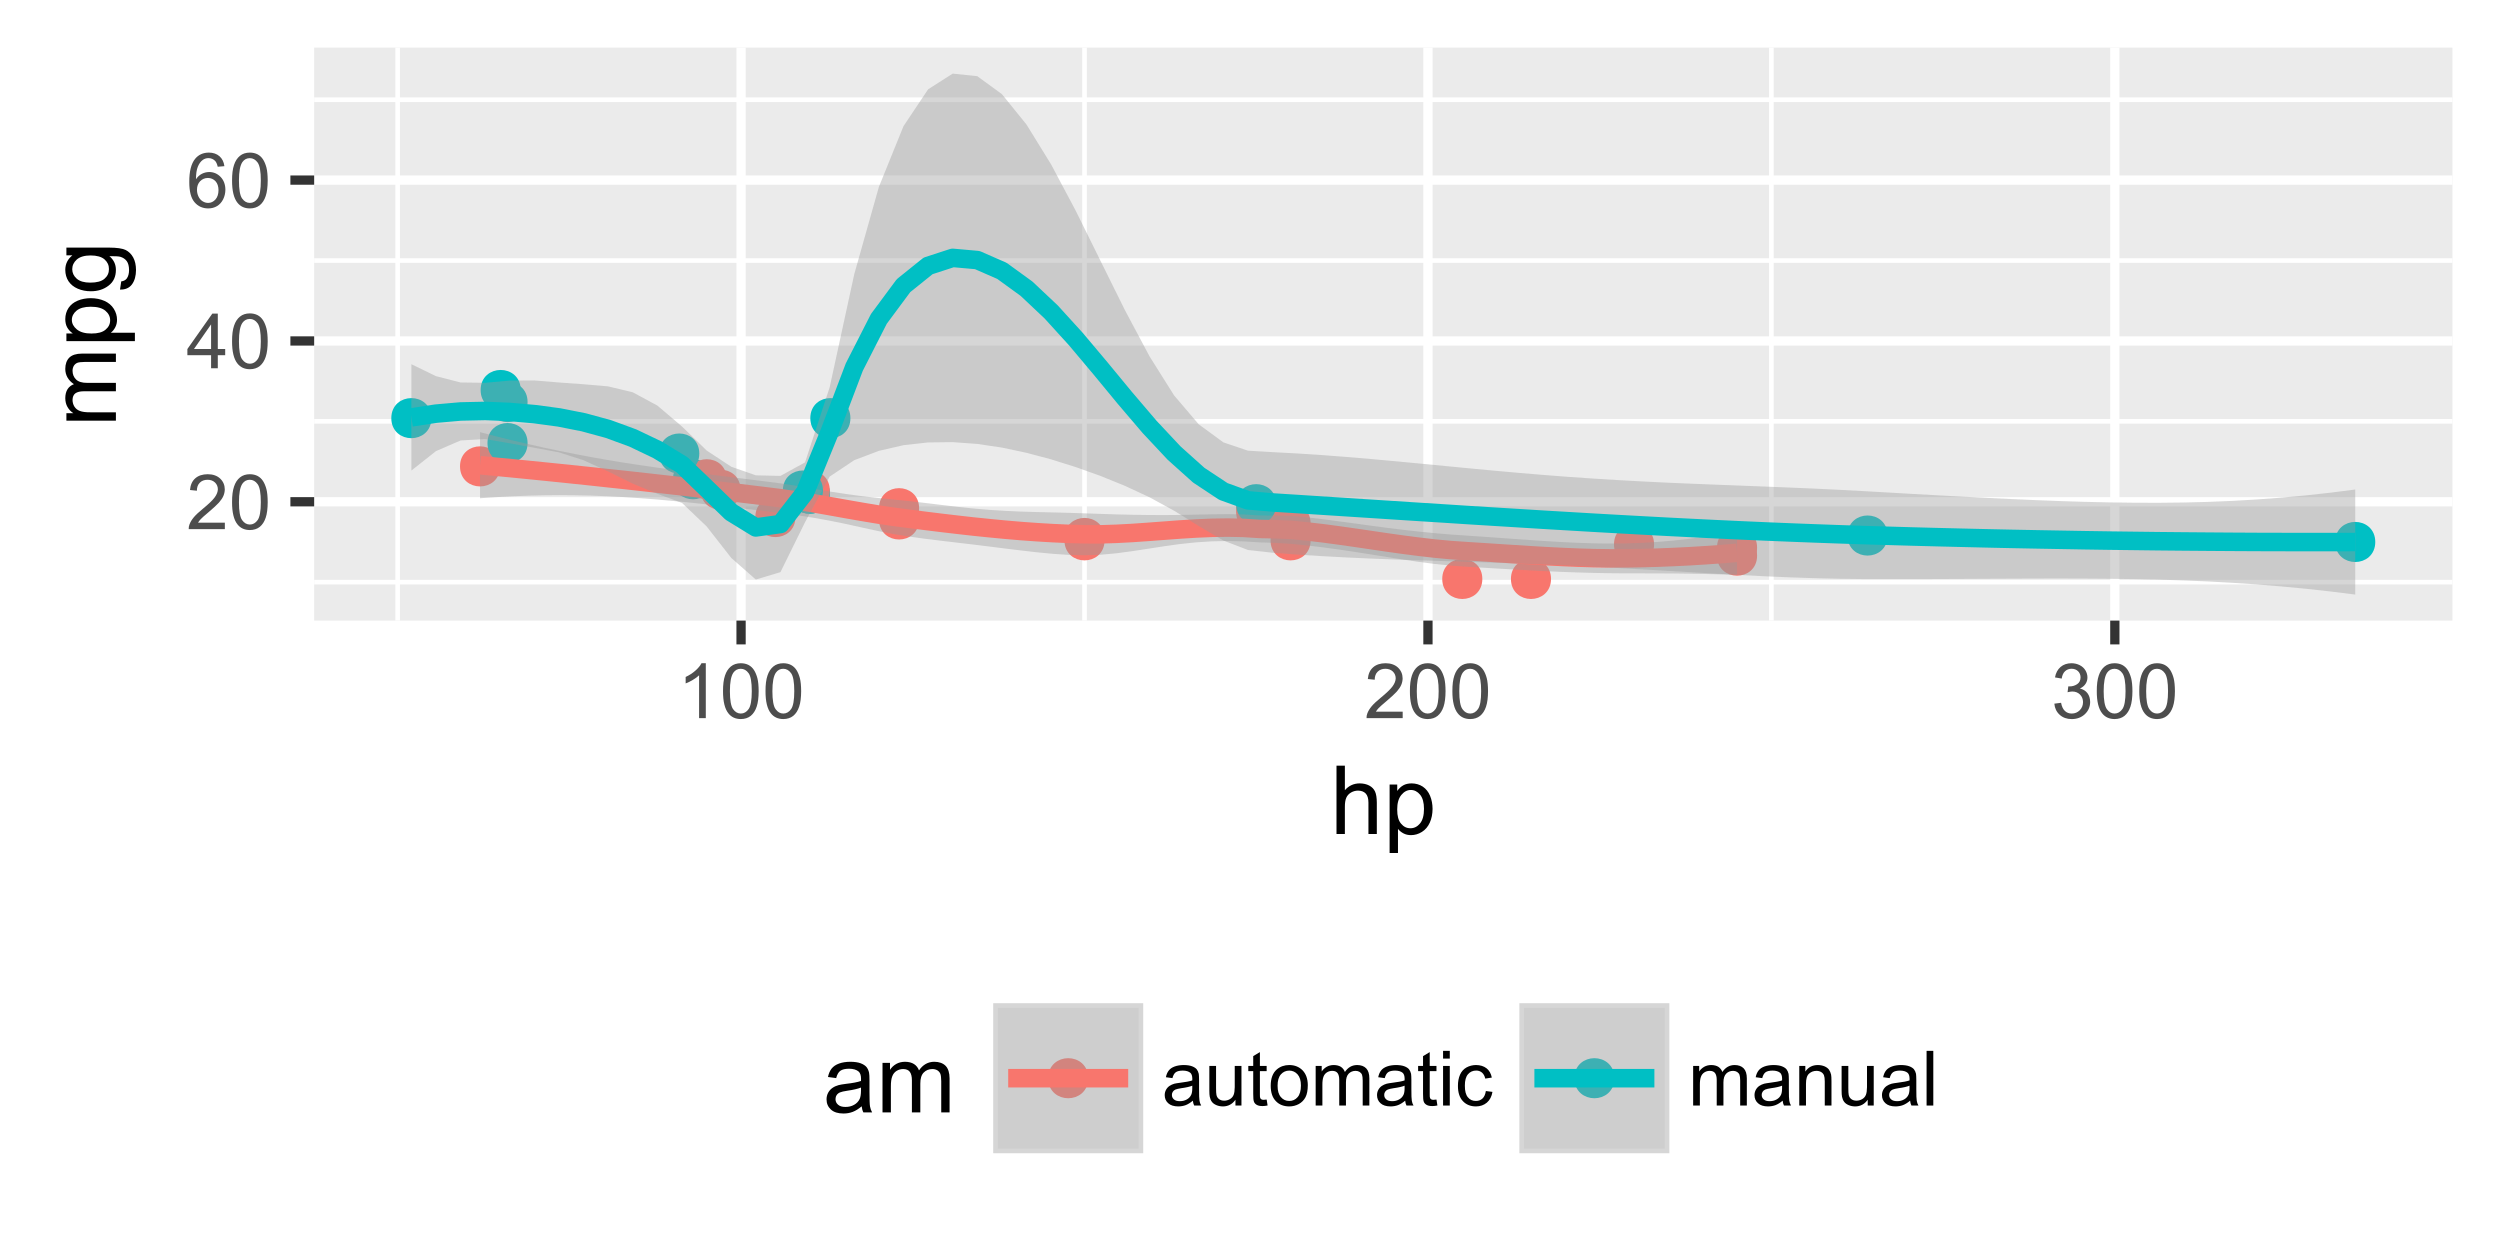 <?xml version="1.0" encoding="UTF-8"?>
<svg xmlns="http://www.w3.org/2000/svg" xmlns:xlink="http://www.w3.org/1999/xlink" width="288pt" height="144pt" viewBox="0 0 288 144" version="1.1">
<defs>
<g>
<symbol overflow="visible" id="glyph0-0">
<path style="stroke:none;" d="M 1.102 0 L 1.102 -5.5 L 5.5 -5.5 L 5.5 0 Z M 1.238 -0.137 L 5.363 -0.137 L 5.363 -5.363 L 1.238 -5.363 Z M 1.238 -0.137 "/>
</symbol>
<symbol overflow="visible" id="glyph0-1">
<path style="stroke:none;" d="M 4.43 -0.742 L 4.43 0 L 0.266 0 C 0.258 -0.188 0.289 -0.367 0.355 -0.539 C 0.461 -0.82 0.629 -1.098 0.863 -1.375 C 1.094 -1.648 1.434 -1.965 1.879 -2.328 C 2.562 -2.887 3.023 -3.332 3.266 -3.664 C 3.5 -3.988 3.621 -4.301 3.625 -4.594 C 3.621 -4.898 3.512 -5.156 3.297 -5.367 C 3.074 -5.578 2.789 -5.684 2.441 -5.684 C 2.066 -5.684 1.77 -5.57 1.547 -5.348 C 1.32 -5.125 1.207 -4.816 1.207 -4.422 L 0.414 -4.504 C 0.465 -5.094 0.668 -5.543 1.027 -5.855 C 1.379 -6.164 1.855 -6.32 2.457 -6.324 C 3.059 -6.32 3.539 -6.152 3.891 -5.82 C 4.242 -5.484 4.418 -5.07 4.422 -4.578 C 4.418 -4.32 4.367 -4.074 4.266 -3.832 C 4.164 -3.59 3.992 -3.332 3.754 -3.062 C 3.512 -2.793 3.113 -2.426 2.562 -1.957 C 2.094 -1.566 1.797 -1.301 1.664 -1.16 C 1.531 -1.02 1.422 -0.879 1.34 -0.742 Z M 4.43 -0.742 "/>
</symbol>
<symbol overflow="visible" id="glyph0-2">
<path style="stroke:none;" d="M 0.367 -3.105 C 0.363 -3.848 0.438 -4.445 0.594 -4.902 C 0.742 -5.355 0.973 -5.707 1.277 -5.953 C 1.578 -6.199 1.957 -6.32 2.418 -6.324 C 2.754 -6.32 3.051 -6.254 3.309 -6.121 C 3.562 -5.984 3.773 -5.789 3.938 -5.531 C 4.102 -5.273 4.23 -4.961 4.328 -4.594 C 4.422 -4.227 4.469 -3.73 4.473 -3.105 C 4.469 -2.367 4.395 -1.77 4.242 -1.316 C 4.09 -0.859 3.863 -0.508 3.562 -0.262 C 3.258 -0.016 2.875 0.105 2.418 0.109 C 1.809 0.105 1.332 -0.109 0.988 -0.547 C 0.57 -1.066 0.363 -1.922 0.367 -3.105 Z M 1.16 -3.105 C 1.16 -2.07 1.281 -1.379 1.523 -1.039 C 1.766 -0.695 2.062 -0.527 2.418 -0.527 C 2.773 -0.527 3.074 -0.699 3.316 -1.043 C 3.559 -1.387 3.68 -2.074 3.68 -3.105 C 3.68 -4.145 3.559 -4.832 3.316 -5.172 C 3.074 -5.512 2.77 -5.684 2.41 -5.684 C 2.051 -5.684 1.77 -5.531 1.559 -5.234 C 1.293 -4.844 1.16 -4.137 1.16 -3.105 Z M 1.16 -3.105 "/>
</symbol>
<symbol overflow="visible" id="glyph0-3">
<path style="stroke:none;" d="M 2.844 0 L 2.844 -1.508 L 0.113 -1.508 L 0.113 -2.219 L 2.988 -6.301 L 3.617 -6.301 L 3.617 -2.219 L 4.469 -2.219 L 4.469 -1.508 L 3.617 -1.508 L 3.617 0 Z M 2.844 -2.219 L 2.844 -5.059 L 0.871 -2.219 Z M 2.844 -2.219 "/>
</symbol>
<symbol overflow="visible" id="glyph0-4">
<path style="stroke:none;" d="M 4.379 -4.758 L 3.609 -4.695 C 3.539 -4.996 3.441 -5.219 3.316 -5.359 C 3.105 -5.574 2.848 -5.684 2.543 -5.688 C 2.297 -5.684 2.078 -5.617 1.895 -5.484 C 1.648 -5.305 1.457 -5.043 1.32 -4.703 C 1.176 -4.363 1.105 -3.879 1.102 -3.25 C 1.285 -3.531 1.512 -3.742 1.781 -3.879 C 2.051 -4.016 2.332 -4.082 2.629 -4.086 C 3.141 -4.082 3.578 -3.895 3.945 -3.516 C 4.305 -3.137 4.488 -2.645 4.492 -2.047 C 4.488 -1.648 4.402 -1.281 4.234 -0.941 C 4.062 -0.602 3.828 -0.34 3.531 -0.16 C 3.23 0.02 2.895 0.105 2.52 0.109 C 1.871 0.105 1.344 -0.129 0.941 -0.602 C 0.531 -1.074 0.328 -1.855 0.332 -2.949 C 0.328 -4.16 0.551 -5.047 1.004 -5.602 C 1.395 -6.082 1.926 -6.32 2.59 -6.324 C 3.086 -6.32 3.492 -6.184 3.809 -5.906 C 4.125 -5.629 4.312 -5.246 4.379 -4.758 Z M 1.219 -2.039 C 1.219 -1.773 1.273 -1.516 1.387 -1.273 C 1.5 -1.027 1.66 -0.844 1.863 -0.719 C 2.066 -0.59 2.277 -0.527 2.504 -0.527 C 2.828 -0.527 3.109 -0.656 3.348 -0.922 C 3.578 -1.184 3.695 -1.543 3.699 -2 C 3.695 -2.43 3.582 -2.773 3.352 -3.027 C 3.117 -3.273 2.824 -3.398 2.477 -3.402 C 2.121 -3.398 1.824 -3.273 1.582 -3.027 C 1.34 -2.773 1.219 -2.445 1.219 -2.039 Z M 1.219 -2.039 "/>
</symbol>
<symbol overflow="visible" id="glyph0-5">
<path style="stroke:none;" d="M 3.277 0 L 2.504 0 L 2.504 -4.93 C 2.316 -4.75 2.074 -4.574 1.773 -4.395 C 1.469 -4.215 1.195 -4.082 0.957 -3.996 L 0.957 -4.742 C 1.387 -4.941 1.766 -5.188 2.09 -5.48 C 2.414 -5.77 2.645 -6.051 2.781 -6.324 L 3.277 -6.324 Z M 3.277 0 "/>
</symbol>
<symbol overflow="visible" id="glyph0-6">
<path style="stroke:none;" d="M 0.371 -1.664 L 1.145 -1.766 C 1.23 -1.324 1.383 -1.008 1.598 -0.816 C 1.809 -0.621 2.066 -0.527 2.375 -0.527 C 2.734 -0.527 3.043 -0.652 3.297 -0.906 C 3.547 -1.156 3.672 -1.469 3.676 -1.844 C 3.672 -2.195 3.555 -2.488 3.324 -2.719 C 3.09 -2.949 2.797 -3.062 2.441 -3.066 C 2.293 -3.062 2.109 -3.035 1.895 -2.98 L 1.98 -3.66 C 2.031 -3.652 2.07 -3.648 2.105 -3.652 C 2.434 -3.648 2.73 -3.734 2.996 -3.91 C 3.254 -4.078 3.387 -4.344 3.391 -4.703 C 3.387 -4.984 3.289 -5.219 3.102 -5.406 C 2.906 -5.59 2.66 -5.684 2.359 -5.688 C 2.055 -5.684 1.805 -5.59 1.605 -5.402 C 1.402 -5.215 1.273 -4.93 1.219 -4.555 L 0.445 -4.691 C 0.539 -5.207 0.754 -5.609 1.09 -5.895 C 1.426 -6.18 1.844 -6.32 2.344 -6.324 C 2.688 -6.32 3.004 -6.246 3.293 -6.102 C 3.582 -5.953 3.801 -5.754 3.953 -5.5 C 4.105 -5.242 4.184 -4.973 4.184 -4.688 C 4.184 -4.414 4.109 -4.164 3.965 -3.945 C 3.816 -3.719 3.602 -3.543 3.316 -3.41 C 3.688 -3.324 3.977 -3.145 4.184 -2.875 C 4.391 -2.602 4.492 -2.262 4.496 -1.859 C 4.492 -1.305 4.293 -0.84 3.895 -0.461 C 3.492 -0.078 2.984 0.109 2.371 0.113 C 1.816 0.109 1.355 -0.051 0.992 -0.379 C 0.625 -0.707 0.418 -1.137 0.371 -1.664 Z M 0.371 -1.664 "/>
</symbol>
<symbol overflow="visible" id="glyph0-7">
<path style="stroke:none;" d="M 3.559 -0.562 C 3.27 -0.32 2.996 -0.148 2.73 -0.047 C 2.465 0.051 2.18 0.098 1.879 0.102 C 1.375 0.098 0.988 -0.02 0.719 -0.266 C 0.449 -0.508 0.316 -0.82 0.316 -1.203 C 0.316 -1.422 0.367 -1.629 0.469 -1.816 C 0.57 -2 0.703 -2.148 0.871 -2.262 C 1.031 -2.371 1.215 -2.453 1.426 -2.516 C 1.574 -2.551 1.805 -2.59 2.113 -2.629 C 2.734 -2.703 3.195 -2.793 3.492 -2.895 C 3.492 -3 3.492 -3.066 3.496 -3.098 C 3.492 -3.41 3.418 -3.633 3.277 -3.766 C 3.074 -3.938 2.781 -4.023 2.398 -4.027 C 2.031 -4.023 1.762 -3.961 1.59 -3.836 C 1.414 -3.707 1.289 -3.48 1.207 -3.16 L 0.453 -3.262 C 0.516 -3.582 0.629 -3.844 0.789 -4.043 C 0.945 -4.242 1.172 -4.395 1.473 -4.504 C 1.77 -4.609 2.117 -4.664 2.508 -4.668 C 2.898 -4.664 3.215 -4.617 3.457 -4.527 C 3.699 -4.434 3.879 -4.32 3.996 -4.184 C 4.109 -4.043 4.188 -3.867 4.238 -3.656 C 4.258 -3.523 4.27 -3.285 4.273 -2.945 L 4.273 -1.914 C 4.27 -1.191 4.289 -0.734 4.324 -0.547 C 4.355 -0.352 4.418 -0.172 4.52 0 L 3.711 0 C 3.629 -0.16 3.578 -0.348 3.559 -0.562 Z M 3.492 -2.289 C 3.211 -2.172 2.789 -2.074 2.23 -2 C 1.91 -1.949 1.684 -1.898 1.555 -1.844 C 1.422 -1.785 1.32 -1.699 1.25 -1.59 C 1.176 -1.477 1.141 -1.355 1.145 -1.227 C 1.141 -1.016 1.219 -0.844 1.379 -0.707 C 1.531 -0.57 1.762 -0.504 2.062 -0.504 C 2.359 -0.504 2.621 -0.566 2.855 -0.699 C 3.086 -0.824 3.258 -1.004 3.367 -1.234 C 3.449 -1.406 3.492 -1.664 3.492 -2.008 Z M 3.492 -2.289 "/>
</symbol>
<symbol overflow="visible" id="glyph0-8">
<path style="stroke:none;" d="M 3.57 0 L 3.57 -0.672 C 3.211 -0.156 2.73 0.098 2.121 0.102 C 1.852 0.098 1.598 0.051 1.367 -0.051 C 1.133 -0.152 0.961 -0.281 0.848 -0.441 C 0.734 -0.594 0.656 -0.785 0.609 -1.016 C 0.578 -1.164 0.562 -1.406 0.562 -1.734 L 0.562 -4.562 L 1.336 -4.562 L 1.336 -2.031 C 1.336 -1.625 1.352 -1.352 1.383 -1.215 C 1.43 -1.008 1.531 -0.848 1.691 -0.734 C 1.848 -0.617 2.043 -0.562 2.277 -0.562 C 2.508 -0.562 2.727 -0.621 2.93 -0.738 C 3.133 -0.855 3.273 -1.016 3.359 -1.227 C 3.441 -1.43 3.484 -1.727 3.488 -2.117 L 3.488 -4.562 L 4.262 -4.562 L 4.262 0 Z M 3.57 0 "/>
</symbol>
<symbol overflow="visible" id="glyph0-9">
<path style="stroke:none;" d="M 2.27 -0.691 L 2.379 -0.008 C 2.16 0.039 1.965 0.059 1.797 0.059 C 1.512 0.059 1.293 0.016 1.141 -0.074 C 0.984 -0.16 0.875 -0.277 0.816 -0.422 C 0.75 -0.566 0.719 -0.871 0.723 -1.336 L 0.723 -3.961 L 0.156 -3.961 L 0.156 -4.562 L 0.723 -4.562 L 0.723 -5.695 L 1.492 -6.156 L 1.492 -4.562 L 2.27 -4.562 L 2.27 -3.961 L 1.492 -3.961 L 1.492 -1.293 C 1.488 -1.07 1.5 -0.93 1.531 -0.867 C 1.555 -0.805 1.602 -0.754 1.664 -0.715 C 1.727 -0.676 1.812 -0.656 1.93 -0.66 C 2.012 -0.656 2.125 -0.668 2.27 -0.691 Z M 2.27 -0.691 "/>
</symbol>
<symbol overflow="visible" id="glyph0-10">
<path style="stroke:none;" d="M 0.293 -2.281 C 0.293 -3.125 0.527 -3.754 0.996 -4.16 C 1.387 -4.496 1.863 -4.664 2.434 -4.668 C 3.059 -4.664 3.57 -4.457 3.969 -4.051 C 4.363 -3.637 4.562 -3.07 4.566 -2.348 C 4.562 -1.758 4.477 -1.297 4.301 -0.961 C 4.125 -0.625 3.867 -0.363 3.535 -0.176 C 3.195 0.008 2.828 0.098 2.434 0.102 C 1.789 0.098 1.273 -0.102 0.883 -0.512 C 0.488 -0.918 0.293 -1.508 0.293 -2.281 Z M 1.086 -2.281 C 1.082 -1.695 1.211 -1.258 1.469 -0.969 C 1.723 -0.672 2.043 -0.527 2.434 -0.531 C 2.812 -0.527 3.133 -0.672 3.391 -0.969 C 3.645 -1.258 3.773 -1.707 3.773 -2.309 C 3.773 -2.871 3.645 -3.297 3.387 -3.59 C 3.129 -3.879 2.809 -4.023 2.434 -4.027 C 2.043 -4.023 1.723 -3.879 1.469 -3.594 C 1.211 -3.301 1.082 -2.863 1.086 -2.281 Z M 1.086 -2.281 "/>
</symbol>
<symbol overflow="visible" id="glyph0-11">
<path style="stroke:none;" d="M 0.578 0 L 0.578 -4.562 L 1.273 -4.562 L 1.273 -3.922 C 1.414 -4.141 1.605 -4.32 1.844 -4.461 C 2.078 -4.594 2.348 -4.664 2.656 -4.668 C 2.992 -4.664 3.27 -4.594 3.488 -4.457 C 3.699 -4.312 3.852 -4.117 3.945 -3.867 C 4.301 -4.398 4.773 -4.664 5.355 -4.668 C 5.805 -4.664 6.148 -4.539 6.395 -4.289 C 6.637 -4.039 6.762 -3.652 6.762 -3.133 L 6.762 0 L 5.996 0 L 5.996 -2.875 C 5.992 -3.184 5.969 -3.406 5.918 -3.543 C 5.867 -3.676 5.773 -3.785 5.645 -3.871 C 5.512 -3.953 5.359 -3.996 5.184 -3.996 C 4.859 -3.996 4.594 -3.887 4.383 -3.676 C 4.172 -3.457 4.066 -3.117 4.066 -2.652 L 4.066 0 L 3.293 0 L 3.293 -2.965 C 3.293 -3.309 3.227 -3.566 3.102 -3.738 C 2.973 -3.91 2.77 -3.996 2.484 -3.996 C 2.266 -3.996 2.062 -3.938 1.879 -3.824 C 1.691 -3.707 1.559 -3.539 1.477 -3.32 C 1.391 -3.098 1.348 -2.781 1.352 -2.367 L 1.352 0 Z M 0.578 0 "/>
</symbol>
<symbol overflow="visible" id="glyph0-12">
<path style="stroke:none;" d="M 0.586 -5.41 L 0.586 -6.301 L 1.359 -6.301 L 1.359 -5.41 Z M 0.586 0 L 0.586 -4.562 L 1.359 -4.562 L 1.359 0 Z M 0.586 0 "/>
</symbol>
<symbol overflow="visible" id="glyph0-13">
<path style="stroke:none;" d="M 3.559 -1.672 L 4.32 -1.574 C 4.234 -1.047 4.023 -0.637 3.68 -0.34 C 3.336 -0.047 2.914 0.098 2.418 0.102 C 1.793 0.098 1.293 -0.102 0.914 -0.508 C 0.531 -0.914 0.34 -1.5 0.344 -2.266 C 0.34 -2.754 0.422 -3.184 0.586 -3.559 C 0.75 -3.926 0.996 -4.203 1.332 -4.391 C 1.664 -4.57 2.027 -4.664 2.422 -4.668 C 2.914 -4.664 3.32 -4.539 3.641 -4.289 C 3.953 -4.039 4.156 -3.684 4.246 -3.223 L 3.492 -3.105 C 3.422 -3.41 3.293 -3.641 3.113 -3.797 C 2.926 -3.953 2.707 -4.031 2.453 -4.031 C 2.062 -4.031 1.746 -3.891 1.504 -3.609 C 1.258 -3.328 1.137 -2.887 1.141 -2.285 C 1.137 -1.672 1.254 -1.227 1.492 -0.949 C 1.723 -0.668 2.027 -0.527 2.41 -0.531 C 2.711 -0.527 2.965 -0.621 3.172 -0.809 C 3.371 -0.996 3.5 -1.281 3.559 -1.672 Z M 3.559 -1.672 "/>
</symbol>
<symbol overflow="visible" id="glyph0-14">
<path style="stroke:none;" d="M 0.578 0 L 0.578 -4.562 L 1.277 -4.562 L 1.277 -3.914 C 1.609 -4.414 2.09 -4.664 2.727 -4.668 C 3 -4.664 3.254 -4.613 3.484 -4.52 C 3.715 -4.418 3.887 -4.289 4.004 -4.129 C 4.113 -3.969 4.195 -3.777 4.246 -3.559 C 4.273 -3.41 4.289 -3.16 4.289 -2.805 L 4.289 0 L 3.516 0 L 3.516 -2.777 C 3.516 -3.09 3.484 -3.324 3.426 -3.484 C 3.363 -3.637 3.258 -3.762 3.105 -3.855 C 2.949 -3.949 2.77 -3.996 2.566 -3.996 C 2.234 -3.996 1.949 -3.891 1.711 -3.68 C 1.469 -3.469 1.348 -3.07 1.352 -2.492 L 1.352 0 Z M 0.578 0 "/>
</symbol>
<symbol overflow="visible" id="glyph0-15">
<path style="stroke:none;" d="M 0.562 0 L 0.562 -6.301 L 1.336 -6.301 L 1.336 0 Z M 0.562 0 "/>
</symbol>
<symbol overflow="visible" id="glyph1-0">
<path style="stroke:none;" d="M 1.375 0 L 1.375 -6.875 L 6.875 -6.875 L 6.875 0 Z M 1.547 -0.172 L 6.703 -0.172 L 6.703 -6.703 L 1.547 -6.703 Z M 1.547 -0.172 "/>
</symbol>
<symbol overflow="visible" id="glyph1-1">
<path style="stroke:none;" d="M 0.727 0 L 0.727 -7.875 L 1.691 -7.875 L 1.691 -5.047 C 2.141 -5.566 2.711 -5.828 3.398 -5.832 C 3.82 -5.828 4.188 -5.746 4.5 -5.582 C 4.812 -5.414 5.035 -5.184 5.168 -4.891 C 5.301 -4.598 5.367 -4.172 5.371 -3.613 L 5.371 0 L 4.406 0 L 4.406 -3.613 C 4.406 -4.094 4.301 -4.445 4.09 -4.668 C 3.879 -4.887 3.582 -4.996 3.203 -5 C 2.914 -4.996 2.645 -4.922 2.395 -4.777 C 2.141 -4.625 1.961 -4.426 1.852 -4.172 C 1.742 -3.918 1.688 -3.566 1.691 -3.121 L 1.691 0 Z M 0.727 0 "/>
</symbol>
<symbol overflow="visible" id="glyph1-2">
<path style="stroke:none;" d="M 0.727 2.188 L 0.727 -5.703 L 1.605 -5.703 L 1.605 -4.961 C 1.812 -5.25 2.047 -5.469 2.309 -5.613 C 2.57 -5.758 2.887 -5.828 3.262 -5.832 C 3.746 -5.828 4.176 -5.703 4.551 -5.457 C 4.922 -5.203 5.203 -4.852 5.391 -4.395 C 5.578 -3.938 5.672 -3.438 5.676 -2.895 C 5.672 -2.309 5.566 -1.781 5.359 -1.316 C 5.148 -0.848 4.844 -0.488 4.449 -0.242 C 4.047 0.008 3.629 0.129 3.191 0.129 C 2.867 0.129 2.578 0.062 2.32 -0.074 C 2.062 -0.211 1.852 -0.383 1.691 -0.59 L 1.691 2.188 Z M 1.602 -2.82 C 1.598 -2.082 1.746 -1.539 2.047 -1.191 C 2.34 -0.836 2.699 -0.66 3.125 -0.664 C 3.551 -0.66 3.918 -0.844 4.227 -1.211 C 4.531 -1.574 4.688 -2.137 4.688 -2.898 C 4.688 -3.625 4.535 -4.168 4.238 -4.531 C 3.938 -4.891 3.582 -5.074 3.168 -5.074 C 2.754 -5.074 2.391 -4.879 2.074 -4.496 C 1.758 -4.109 1.598 -3.551 1.602 -2.82 Z M 1.602 -2.82 "/>
</symbol>
<symbol overflow="visible" id="glyph1-3">
<path style="stroke:none;" d="M 4.445 -0.703 C 4.086 -0.398 3.742 -0.184 3.414 -0.059 C 3.082 0.066 2.727 0.129 2.348 0.129 C 1.719 0.129 1.238 -0.023 0.902 -0.328 C 0.566 -0.633 0.398 -1.023 0.398 -1.504 C 0.398 -1.781 0.461 -2.035 0.586 -2.27 C 0.711 -2.496 0.875 -2.684 1.086 -2.824 C 1.289 -2.965 1.523 -3.07 1.781 -3.141 C 1.969 -3.191 2.254 -3.238 2.641 -3.289 C 3.418 -3.375 3.992 -3.488 4.367 -3.621 C 4.367 -3.754 4.371 -3.836 4.371 -3.871 C 4.371 -4.266 4.277 -4.543 4.098 -4.703 C 3.848 -4.918 3.48 -5.027 2.996 -5.031 C 2.539 -5.027 2.203 -4.949 1.988 -4.793 C 1.77 -4.633 1.609 -4.352 1.508 -3.949 L 0.562 -4.078 C 0.648 -4.48 0.789 -4.805 0.988 -5.055 C 1.184 -5.301 1.469 -5.492 1.844 -5.629 C 2.215 -5.762 2.645 -5.828 3.137 -5.832 C 3.621 -5.828 4.02 -5.773 4.324 -5.66 C 4.629 -5.543 4.852 -5.398 4.996 -5.227 C 5.137 -5.055 5.238 -4.836 5.297 -4.57 C 5.328 -4.406 5.344 -4.109 5.344 -3.68 L 5.344 -2.391 C 5.344 -1.492 5.363 -0.922 5.406 -0.684 C 5.445 -0.445 5.527 -0.219 5.648 0 L 4.641 0 C 4.539 -0.199 4.473 -0.434 4.445 -0.703 Z M 4.367 -2.863 C 4.012 -2.719 3.488 -2.598 2.789 -2.496 C 2.391 -2.438 2.105 -2.371 1.941 -2.301 C 1.773 -2.227 1.648 -2.121 1.562 -1.988 C 1.473 -1.848 1.43 -1.695 1.43 -1.531 C 1.43 -1.27 1.527 -1.055 1.723 -0.887 C 1.918 -0.711 2.203 -0.625 2.578 -0.629 C 2.949 -0.625 3.277 -0.707 3.57 -0.871 C 3.859 -1.031 4.074 -1.254 4.211 -1.543 C 4.312 -1.754 4.363 -2.078 4.367 -2.508 Z M 4.367 -2.863 "/>
</symbol>
<symbol overflow="visible" id="glyph1-4">
<path style="stroke:none;" d="M 0.727 0 L 0.727 -5.703 L 1.59 -5.703 L 1.59 -4.902 C 1.766 -5.18 2.004 -5.406 2.305 -5.578 C 2.598 -5.746 2.938 -5.828 3.32 -5.832 C 3.738 -5.828 4.086 -5.742 4.359 -5.566 C 4.629 -5.391 4.816 -5.145 4.93 -4.836 C 5.379 -5.496 5.969 -5.828 6.691 -5.832 C 7.254 -5.828 7.688 -5.672 7.996 -5.363 C 8.297 -5.047 8.449 -4.566 8.453 -3.914 L 8.453 0 L 7.492 0 L 7.492 -3.594 C 7.488 -3.977 7.457 -4.254 7.398 -4.426 C 7.332 -4.594 7.219 -4.734 7.059 -4.84 C 6.891 -4.941 6.695 -4.992 6.477 -4.996 C 6.07 -4.992 5.738 -4.859 5.477 -4.594 C 5.211 -4.328 5.078 -3.898 5.082 -3.312 L 5.082 0 L 4.113 0 L 4.113 -3.707 C 4.113 -4.133 4.031 -4.453 3.875 -4.672 C 3.715 -4.883 3.461 -4.992 3.105 -4.996 C 2.832 -4.992 2.578 -4.922 2.348 -4.781 C 2.117 -4.637 1.949 -4.426 1.848 -4.152 C 1.738 -3.875 1.688 -3.477 1.691 -2.961 L 1.691 0 Z M 0.727 0 "/>
</symbol>
<symbol overflow="visible" id="glyph2-0">
<path style="stroke:none;" d="M 0 -1.375 L -6.875 -1.375 L -6.875 -6.875 L 0 -6.875 Z M -0.172 -1.547 L -0.172 -6.703 L -6.703 -6.703 L -6.703 -1.547 Z M -0.172 -1.547 "/>
</symbol>
<symbol overflow="visible" id="glyph2-1">
<path style="stroke:none;" d="M 0 -0.727 L -5.703 -0.727 L -5.703 -1.59 L -4.902 -1.59 C -5.18 -1.766 -5.406 -2.004 -5.578 -2.305 C -5.746 -2.598 -5.828 -2.938 -5.832 -3.32 C -5.828 -3.738 -5.742 -4.086 -5.566 -4.359 C -5.391 -4.629 -5.145 -4.816 -4.836 -4.93 C -5.496 -5.379 -5.828 -5.969 -5.832 -6.691 C -5.828 -7.254 -5.672 -7.688 -5.363 -7.996 C -5.047 -8.297 -4.566 -8.449 -3.914 -8.453 L 0 -8.453 L 0 -7.492 L -3.594 -7.492 C -3.977 -7.488 -4.254 -7.457 -4.426 -7.398 C -4.594 -7.332 -4.734 -7.219 -4.84 -7.059 C -4.941 -6.891 -4.992 -6.695 -4.996 -6.477 C -4.992 -6.07 -4.859 -5.738 -4.594 -5.477 C -4.328 -5.211 -3.898 -5.078 -3.312 -5.082 L 0 -5.082 L 0 -4.113 L -3.707 -4.113 C -4.133 -4.113 -4.453 -4.031 -4.672 -3.875 C -4.883 -3.715 -4.992 -3.461 -4.996 -3.105 C -4.992 -2.832 -4.922 -2.578 -4.781 -2.348 C -4.637 -2.117 -4.426 -1.949 -4.152 -1.848 C -3.875 -1.738 -3.477 -1.688 -2.961 -1.691 L 0 -1.691 Z M 0 -0.727 "/>
</symbol>
<symbol overflow="visible" id="glyph2-2">
<path style="stroke:none;" d="M 2.188 -0.727 L -5.703 -0.727 L -5.703 -1.605 L -4.961 -1.605 C -5.25 -1.812 -5.469 -2.047 -5.613 -2.309 C -5.758 -2.57 -5.828 -2.887 -5.832 -3.262 C -5.828 -3.746 -5.703 -4.176 -5.457 -4.551 C -5.203 -4.922 -4.852 -5.203 -4.395 -5.391 C -3.938 -5.578 -3.438 -5.672 -2.895 -5.676 C -2.309 -5.672 -1.781 -5.566 -1.316 -5.359 C -0.848 -5.148 -0.488 -4.844 -0.242 -4.449 C 0.008 -4.047 0.129 -3.629 0.129 -3.191 C 0.129 -2.867 0.062 -2.578 -0.074 -2.32 C -0.207 -2.062 -0.379 -1.852 -0.59 -1.691 L 2.188 -1.691 Z M -2.82 -1.602 C -2.082 -1.598 -1.539 -1.746 -1.191 -2.047 C -0.836 -2.34 -0.66 -2.699 -0.664 -3.125 C -0.66 -3.551 -0.844 -3.918 -1.211 -4.227 C -1.574 -4.531 -2.137 -4.688 -2.898 -4.688 C -3.625 -4.688 -4.168 -4.535 -4.531 -4.238 C -4.891 -3.938 -5.074 -3.582 -5.074 -3.168 C -5.074 -2.754 -4.879 -2.391 -4.496 -2.074 C -4.109 -1.758 -3.551 -1.598 -2.82 -1.602 Z M -2.82 -1.602 "/>
</symbol>
<symbol overflow="visible" id="glyph2-3">
<path style="stroke:none;" d="M 0.473 -0.547 L 0.613 -1.488 C 0.898 -1.527 1.109 -1.637 1.246 -1.816 C 1.422 -2.055 1.512 -2.379 1.516 -2.797 C 1.512 -3.242 1.422 -3.59 1.246 -3.832 C 1.062 -4.074 0.812 -4.238 0.496 -4.328 C 0.297 -4.379 -0.113 -4.402 -0.746 -4.398 C -0.246 -3.973 0 -3.445 0 -2.82 C 0 -2.031 -0.281 -1.426 -0.848 -1 C -1.41 -0.566 -2.09 -0.352 -2.883 -0.355 C -3.426 -0.352 -3.926 -0.449 -4.391 -0.648 C -4.848 -0.844 -5.203 -1.129 -5.457 -1.504 C -5.703 -1.875 -5.828 -2.316 -5.832 -2.824 C -5.828 -3.496 -5.559 -4.051 -5.016 -4.492 L -5.703 -4.492 L -5.703 -5.383 L -0.773 -5.383 C 0.113 -5.379 0.742 -5.289 1.113 -5.109 C 1.484 -4.93 1.777 -4.641 1.992 -4.25 C 2.207 -3.855 2.312 -3.375 2.316 -2.805 C 2.312 -2.121 2.16 -1.57 1.855 -1.152 C 1.547 -0.734 1.086 -0.531 0.473 -0.547 Z M -2.953 -1.348 C -2.203 -1.348 -1.656 -1.496 -1.316 -1.793 C -0.969 -2.09 -0.797 -2.461 -0.801 -2.91 C -0.797 -3.352 -0.969 -3.723 -1.312 -4.027 C -1.652 -4.324 -2.188 -4.477 -2.922 -4.48 C -3.617 -4.477 -4.145 -4.32 -4.5 -4.016 C -4.852 -3.703 -5.027 -3.332 -5.031 -2.895 C -5.027 -2.465 -4.852 -2.098 -4.508 -1.797 C -4.156 -1.496 -3.641 -1.348 -2.953 -1.348 Z M -2.953 -1.348 "/>
</symbol>
</g>
<clipPath id="clip1">
  <path d="M 36.191 5.48 L 283 5.48 L 283 72 L 36.191 72 Z M 36.191 5.48 "/>
</clipPath>
<clipPath id="clip2">
  <path d="M 36.191 66 L 283 66 L 283 68 L 36.191 68 Z M 36.191 66 "/>
</clipPath>
<clipPath id="clip3">
  <path d="M 36.191 48 L 283 48 L 283 49 L 36.191 49 Z M 36.191 48 "/>
</clipPath>
<clipPath id="clip4">
  <path d="M 36.191 29 L 283 29 L 283 31 L 36.191 31 Z M 36.191 29 "/>
</clipPath>
<clipPath id="clip5">
  <path d="M 36.191 11 L 283 11 L 283 12 L 36.191 12 Z M 36.191 11 "/>
</clipPath>
<clipPath id="clip6">
  <path d="M 45 5.48 L 47 5.48 L 47 72 L 45 72 Z M 45 5.48 "/>
</clipPath>
<clipPath id="clip7">
  <path d="M 124 5.48 L 126 5.48 L 126 72 L 124 72 Z M 124 5.48 "/>
</clipPath>
<clipPath id="clip8">
  <path d="M 203 5.48 L 205 5.48 L 205 72 L 203 72 Z M 203 5.48 "/>
</clipPath>
<clipPath id="clip9">
  <path d="M 36.191 57 L 283.52 57 L 283.52 59 L 36.191 59 Z M 36.191 57 "/>
</clipPath>
<clipPath id="clip10">
  <path d="M 36.191 38 L 283.52 38 L 283.52 40 L 36.191 40 Z M 36.191 38 "/>
</clipPath>
<clipPath id="clip11">
  <path d="M 36.191 20 L 283.52 20 L 283.52 22 L 36.191 22 Z M 36.191 20 "/>
</clipPath>
<clipPath id="clip12">
  <path d="M 84 5.48 L 86 5.48 L 86 72.496 L 84 72.496 Z M 84 5.48 "/>
</clipPath>
<clipPath id="clip13">
  <path d="M 163 5.48 L 166 5.48 L 166 72.496 L 163 72.496 Z M 163 5.48 "/>
</clipPath>
<clipPath id="clip14">
  <path d="M 243 5.48 L 245 5.48 L 245 72.496 L 243 72.496 Z M 243 5.48 "/>
</clipPath>
</defs>
<g id="surface11">
<rect x="0" y="0" width="288" height="144" style="fill:rgb(100%,100%,100%);fill-opacity:1;stroke:none;"/>
<rect x="0" y="0" width="288" height="144" style="fill:rgb(100%,100%,100%);fill-opacity:1;stroke:none;"/>
<path style="fill:none;stroke-width:1.067;stroke-linecap:round;stroke-linejoin:round;stroke:rgb(100%,100%,100%);stroke-opacity:1;stroke-miterlimit:10;" d="M 0 144 L 288 144 L 288 0 L 0 0 Z M 0 144 "/>
<g clip-path="url(#clip1)" clip-rule="nonzero">
<path style=" stroke:none;fill-rule:nonzero;fill:rgb(92.157%,92.157%,92.157%);fill-opacity:1;" d="M 36.191 71.496 L 282.52 71.496 L 282.52 5.48 L 36.191 5.48 Z M 36.191 71.496 "/>
</g>
<g clip-path="url(#clip2)" clip-rule="nonzero">
<path style="fill:none;stroke-width:0.533;stroke-linecap:butt;stroke-linejoin:round;stroke:rgb(100%,100%,100%);stroke-opacity:1;stroke-miterlimit:10;" d="M 36.191 67.066 L 282.52 67.066 "/>
</g>
<g clip-path="url(#clip3)" clip-rule="nonzero">
<path style="fill:none;stroke-width:0.533;stroke-linecap:butt;stroke-linejoin:round;stroke:rgb(100%,100%,100%);stroke-opacity:1;stroke-miterlimit:10;" d="M 36.191 48.539 L 282.52 48.539 "/>
</g>
<g clip-path="url(#clip4)" clip-rule="nonzero">
<path style="fill:none;stroke-width:0.533;stroke-linecap:butt;stroke-linejoin:round;stroke:rgb(100%,100%,100%);stroke-opacity:1;stroke-miterlimit:10;" d="M 36.191 30.016 L 282.52 30.016 "/>
</g>
<g clip-path="url(#clip5)" clip-rule="nonzero">
<path style="fill:none;stroke-width:0.533;stroke-linecap:butt;stroke-linejoin:round;stroke:rgb(100%,100%,100%);stroke-opacity:1;stroke-miterlimit:10;" d="M 36.191 11.488 L 282.52 11.488 "/>
</g>
<g clip-path="url(#clip6)" clip-rule="nonzero">
<path style="fill:none;stroke-width:0.533;stroke-linecap:butt;stroke-linejoin:round;stroke:rgb(100%,100%,100%);stroke-opacity:1;stroke-miterlimit:10;" d="M 45.809 71.496 L 45.809 5.48 "/>
</g>
<g clip-path="url(#clip7)" clip-rule="nonzero">
<path style="fill:none;stroke-width:0.533;stroke-linecap:butt;stroke-linejoin:round;stroke:rgb(100%,100%,100%);stroke-opacity:1;stroke-miterlimit:10;" d="M 124.938 71.496 L 124.938 5.48 "/>
</g>
<g clip-path="url(#clip8)" clip-rule="nonzero">
<path style="fill:none;stroke-width:0.533;stroke-linecap:butt;stroke-linejoin:round;stroke:rgb(100%,100%,100%);stroke-opacity:1;stroke-miterlimit:10;" d="M 204.062 71.496 L 204.062 5.48 "/>
</g>
<g clip-path="url(#clip9)" clip-rule="nonzero">
<path style="fill:none;stroke-width:1.067;stroke-linecap:butt;stroke-linejoin:round;stroke:rgb(100%,100%,100%);stroke-opacity:1;stroke-miterlimit:10;" d="M 36.191 57.805 L 282.52 57.805 "/>
</g>
<g clip-path="url(#clip10)" clip-rule="nonzero">
<path style="fill:none;stroke-width:1.067;stroke-linecap:butt;stroke-linejoin:round;stroke:rgb(100%,100%,100%);stroke-opacity:1;stroke-miterlimit:10;" d="M 36.191 39.277 L 282.52 39.277 "/>
</g>
<g clip-path="url(#clip11)" clip-rule="nonzero">
<path style="fill:none;stroke-width:1.067;stroke-linecap:butt;stroke-linejoin:round;stroke:rgb(100%,100%,100%);stroke-opacity:1;stroke-miterlimit:10;" d="M 36.191 20.75 L 282.52 20.75 "/>
</g>
<g clip-path="url(#clip12)" clip-rule="nonzero">
<path style="fill:none;stroke-width:1.067;stroke-linecap:butt;stroke-linejoin:round;stroke:rgb(100%,100%,100%);stroke-opacity:1;stroke-miterlimit:10;" d="M 85.371 71.496 L 85.371 5.48 "/>
</g>
<g clip-path="url(#clip13)" clip-rule="nonzero">
<path style="fill:none;stroke-width:1.067;stroke-linecap:butt;stroke-linejoin:round;stroke:rgb(100%,100%,100%);stroke-opacity:1;stroke-miterlimit:10;" d="M 164.5 71.496 L 164.5 5.48 "/>
</g>
<g clip-path="url(#clip14)" clip-rule="nonzero">
<path style="fill:none;stroke-width:1.067;stroke-linecap:butt;stroke-linejoin:round;stroke:rgb(100%,100%,100%);stroke-opacity:1;stroke-miterlimit:10;" d="M 243.629 71.496 L 243.629 5.48 "/>
</g>
<path style="fill-rule:nonzero;fill:rgb(0%,74.902%,76.863%);fill-opacity:1;stroke-width:0.709;stroke-linecap:round;stroke-linejoin:round;stroke:rgb(0%,74.902%,76.863%);stroke-opacity:1;stroke-miterlimit:10;" d="M 95.238 56.879 C 95.238 59.484 91.328 59.484 91.328 56.879 C 91.328 54.27 95.238 54.27 95.238 56.879 "/>
<path style="fill-rule:nonzero;fill:rgb(0%,74.902%,76.863%);fill-opacity:1;stroke-width:0.709;stroke-linecap:round;stroke-linejoin:round;stroke:rgb(0%,74.902%,76.863%);stroke-opacity:1;stroke-miterlimit:10;" d="M 95.238 56.879 C 95.238 59.484 91.328 59.484 91.328 56.879 C 91.328 54.27 95.238 54.27 95.238 56.879 "/>
<path style="fill-rule:nonzero;fill:rgb(0%,74.902%,76.863%);fill-opacity:1;stroke-width:0.709;stroke-linecap:round;stroke-linejoin:round;stroke:rgb(0%,74.902%,76.863%);stroke-opacity:1;stroke-miterlimit:10;" d="M 81.785 55.211 C 81.785 57.816 77.879 57.816 77.879 55.211 C 77.879 52.605 81.785 52.605 81.785 55.211 "/>
<path style="fill-rule:nonzero;fill:rgb(97.255%,46.275%,42.745%);fill-opacity:1;stroke-width:0.709;stroke-linecap:round;stroke-linejoin:round;stroke:rgb(97.255%,46.275%,42.745%);stroke-opacity:1;stroke-miterlimit:10;" d="M 95.238 56.508 C 95.238 59.113 91.328 59.113 91.328 56.508 C 91.328 53.902 95.238 53.902 95.238 56.508 "/>
<path style="fill-rule:nonzero;fill:rgb(97.255%,46.275%,42.745%);fill-opacity:1;stroke-width:0.709;stroke-linecap:round;stroke-linejoin:round;stroke:rgb(97.255%,46.275%,42.745%);stroke-opacity:1;stroke-miterlimit:10;" d="M 146.672 59.008 C 146.672 61.613 142.762 61.613 142.762 59.008 C 142.762 56.402 146.672 56.402 146.672 59.008 "/>
<path style="fill-rule:nonzero;fill:rgb(97.255%,46.275%,42.745%);fill-opacity:1;stroke-width:0.709;stroke-linecap:round;stroke-linejoin:round;stroke:rgb(97.255%,46.275%,42.745%);stroke-opacity:1;stroke-miterlimit:10;" d="M 91.281 59.562 C 91.281 62.172 87.371 62.172 87.371 59.562 C 87.371 56.957 91.281 56.957 91.281 59.562 "/>
<path style="fill-rule:nonzero;fill:rgb(97.255%,46.275%,42.745%);fill-opacity:1;stroke-width:0.709;stroke-linecap:round;stroke-linejoin:round;stroke:rgb(97.255%,46.275%,42.745%);stroke-opacity:1;stroke-miterlimit:10;" d="M 202.062 63.082 C 202.062 65.691 198.152 65.691 198.152 63.082 C 198.152 60.477 202.062 60.477 202.062 63.082 "/>
<path style="fill-rule:nonzero;fill:rgb(97.255%,46.275%,42.745%);fill-opacity:1;stroke-width:0.709;stroke-linecap:round;stroke-linejoin:round;stroke:rgb(97.255%,46.275%,42.745%);stroke-opacity:1;stroke-miterlimit:10;" d="M 57.258 53.727 C 57.258 56.336 53.348 56.336 53.348 53.727 C 53.348 51.121 57.258 51.121 57.258 53.727 "/>
<path style="fill-rule:nonzero;fill:rgb(97.255%,46.275%,42.745%);fill-opacity:1;stroke-width:0.709;stroke-linecap:round;stroke-linejoin:round;stroke:rgb(97.255%,46.275%,42.745%);stroke-opacity:1;stroke-miterlimit:10;" d="M 83.371 55.211 C 83.371 57.816 79.461 57.816 79.461 55.211 C 79.461 52.605 83.371 52.605 83.371 55.211 "/>
<path style="fill-rule:nonzero;fill:rgb(97.255%,46.275%,42.745%);fill-opacity:1;stroke-width:0.709;stroke-linecap:round;stroke-linejoin:round;stroke:rgb(97.255%,46.275%,42.745%);stroke-opacity:1;stroke-miterlimit:10;" d="M 105.527 58.543 C 105.527 61.152 101.617 61.152 101.617 58.543 C 101.617 55.938 105.527 55.938 105.527 58.543 "/>
<path style="fill-rule:nonzero;fill:rgb(97.255%,46.275%,42.745%);fill-opacity:1;stroke-width:0.709;stroke-linecap:round;stroke-linejoin:round;stroke:rgb(97.255%,46.275%,42.745%);stroke-opacity:1;stroke-miterlimit:10;" d="M 105.527 59.84 C 105.527 62.449 101.617 62.449 101.617 59.84 C 101.617 57.234 105.527 57.234 105.527 59.84 "/>
<path style="fill-rule:nonzero;fill:rgb(97.255%,46.275%,42.745%);fill-opacity:1;stroke-width:0.709;stroke-linecap:round;stroke-linejoin:round;stroke:rgb(97.255%,46.275%,42.745%);stroke-opacity:1;stroke-miterlimit:10;" d="M 150.629 61.137 C 150.629 63.746 146.719 63.746 146.719 61.137 C 146.719 58.531 150.629 58.531 150.629 61.137 "/>
<path style="fill-rule:nonzero;fill:rgb(97.255%,46.275%,42.745%);fill-opacity:1;stroke-width:0.709;stroke-linecap:round;stroke-linejoin:round;stroke:rgb(97.255%,46.275%,42.745%);stroke-opacity:1;stroke-miterlimit:10;" d="M 150.629 60.305 C 150.629 62.91 146.719 62.91 146.719 60.305 C 146.719 57.699 150.629 57.699 150.629 60.305 "/>
<path style="fill-rule:nonzero;fill:rgb(97.255%,46.275%,42.745%);fill-opacity:1;stroke-width:0.709;stroke-linecap:round;stroke-linejoin:round;stroke:rgb(97.255%,46.275%,42.745%);stroke-opacity:1;stroke-miterlimit:10;" d="M 150.629 62.25 C 150.629 64.855 146.719 64.855 146.719 62.25 C 146.719 59.645 150.629 59.645 150.629 62.25 "/>
<path style="fill-rule:nonzero;fill:rgb(97.255%,46.275%,42.745%);fill-opacity:1;stroke-width:0.709;stroke-linecap:round;stroke-linejoin:round;stroke:rgb(97.255%,46.275%,42.745%);stroke-opacity:1;stroke-miterlimit:10;" d="M 170.41 66.695 C 170.41 69.301 166.5 69.301 166.5 66.695 C 166.5 64.09 170.41 64.09 170.41 66.695 "/>
<path style="fill-rule:nonzero;fill:rgb(97.255%,46.275%,42.745%);fill-opacity:1;stroke-width:0.709;stroke-linecap:round;stroke-linejoin:round;stroke:rgb(97.255%,46.275%,42.745%);stroke-opacity:1;stroke-miterlimit:10;" d="M 178.324 66.695 C 178.324 69.301 174.414 69.301 174.414 66.695 C 174.414 64.09 178.324 64.09 178.324 66.695 "/>
<path style="fill-rule:nonzero;fill:rgb(97.255%,46.275%,42.745%);fill-opacity:1;stroke-width:0.709;stroke-linecap:round;stroke-linejoin:round;stroke:rgb(97.255%,46.275%,42.745%);stroke-opacity:1;stroke-miterlimit:10;" d="M 190.195 62.715 C 190.195 65.32 186.285 65.32 186.285 62.715 C 186.285 60.105 190.195 60.105 190.195 62.715 "/>
<path style="fill-rule:nonzero;fill:rgb(0%,74.902%,76.863%);fill-opacity:1;stroke-width:0.709;stroke-linecap:round;stroke-linejoin:round;stroke:rgb(0%,74.902%,76.863%);stroke-opacity:1;stroke-miterlimit:10;" d="M 60.422 46.316 C 60.422 48.926 56.512 48.926 56.512 46.316 C 56.512 43.711 60.422 43.711 60.422 46.316 "/>
<path style="fill-rule:nonzero;fill:rgb(0%,74.902%,76.863%);fill-opacity:1;stroke-width:0.709;stroke-linecap:round;stroke-linejoin:round;stroke:rgb(0%,74.902%,76.863%);stroke-opacity:1;stroke-miterlimit:10;" d="M 49.344 48.172 C 49.344 50.777 45.434 50.777 45.434 48.172 C 45.434 45.562 49.344 45.562 49.344 48.172 "/>
<path style="fill-rule:nonzero;fill:rgb(0%,74.902%,76.863%);fill-opacity:1;stroke-width:0.709;stroke-linecap:round;stroke-linejoin:round;stroke:rgb(0%,74.902%,76.863%);stroke-opacity:1;stroke-miterlimit:10;" d="M 59.633 44.93 C 59.633 47.535 55.723 47.535 55.723 44.93 C 55.723 42.32 59.633 42.32 59.633 44.93 "/>
<path style="fill-rule:nonzero;fill:rgb(97.255%,46.275%,42.745%);fill-opacity:1;stroke-width:0.709;stroke-linecap:round;stroke-linejoin:round;stroke:rgb(97.255%,46.275%,42.745%);stroke-opacity:1;stroke-miterlimit:10;" d="M 84.953 56.414 C 84.953 59.02 81.043 59.02 81.043 56.414 C 81.043 53.809 84.953 53.809 84.953 56.414 "/>
<path style="fill-rule:nonzero;fill:rgb(97.255%,46.275%,42.745%);fill-opacity:1;stroke-width:0.709;stroke-linecap:round;stroke-linejoin:round;stroke:rgb(97.255%,46.275%,42.745%);stroke-opacity:1;stroke-miterlimit:10;" d="M 126.891 61.973 C 126.891 64.578 122.98 64.578 122.98 61.973 C 122.98 59.367 126.891 59.367 126.891 61.973 "/>
<path style="fill-rule:nonzero;fill:rgb(97.255%,46.275%,42.745%);fill-opacity:1;stroke-width:0.709;stroke-linecap:round;stroke-linejoin:round;stroke:rgb(97.255%,46.275%,42.745%);stroke-opacity:1;stroke-miterlimit:10;" d="M 126.891 62.25 C 126.891 64.855 122.98 64.855 122.98 62.25 C 122.98 59.645 126.891 59.645 126.891 62.25 "/>
<path style="fill-rule:nonzero;fill:rgb(97.255%,46.275%,42.745%);fill-opacity:1;stroke-width:0.709;stroke-linecap:round;stroke-linejoin:round;stroke:rgb(97.255%,46.275%,42.745%);stroke-opacity:1;stroke-miterlimit:10;" d="M 202.062 64.012 C 202.062 66.617 198.152 66.617 198.152 64.012 C 198.152 61.402 202.062 61.402 202.062 64.012 "/>
<path style="fill-rule:nonzero;fill:rgb(97.255%,46.275%,42.745%);fill-opacity:1;stroke-width:0.709;stroke-linecap:round;stroke-linejoin:round;stroke:rgb(97.255%,46.275%,42.745%);stroke-opacity:1;stroke-miterlimit:10;" d="M 146.672 58.543 C 146.672 61.152 142.762 61.152 142.762 58.543 C 142.762 55.938 146.672 55.938 146.672 58.543 "/>
<path style="fill-rule:nonzero;fill:rgb(0%,74.902%,76.863%);fill-opacity:1;stroke-width:0.709;stroke-linecap:round;stroke-linejoin:round;stroke:rgb(0%,74.902%,76.863%);stroke-opacity:1;stroke-miterlimit:10;" d="M 60.422 51.043 C 60.422 53.648 56.512 53.648 56.512 51.043 C 56.512 48.434 60.422 48.434 60.422 51.043 "/>
<path style="fill-rule:nonzero;fill:rgb(0%,74.902%,76.863%);fill-opacity:1;stroke-width:0.709;stroke-linecap:round;stroke-linejoin:round;stroke:rgb(0%,74.902%,76.863%);stroke-opacity:1;stroke-miterlimit:10;" d="M 80.203 52.246 C 80.203 54.852 76.293 54.852 76.293 52.246 C 76.293 49.641 80.203 49.641 80.203 52.246 "/>
<path style="fill-rule:nonzero;fill:rgb(0%,74.902%,76.863%);fill-opacity:1;stroke-width:0.709;stroke-linecap:round;stroke-linejoin:round;stroke:rgb(0%,74.902%,76.863%);stroke-opacity:1;stroke-miterlimit:10;" d="M 97.613 48.172 C 97.613 50.777 93.703 50.777 93.703 48.172 C 93.703 45.562 97.613 45.562 97.613 48.172 "/>
<path style="fill-rule:nonzero;fill:rgb(0%,74.902%,76.863%);fill-opacity:1;stroke-width:0.709;stroke-linecap:round;stroke-linejoin:round;stroke:rgb(0%,74.902%,76.863%);stroke-opacity:1;stroke-miterlimit:10;" d="M 217.098 61.695 C 217.098 64.301 213.188 64.301 213.188 61.695 C 213.188 59.086 217.098 59.086 217.098 61.695 "/>
<path style="fill-rule:nonzero;fill:rgb(0%,74.902%,76.863%);fill-opacity:1;stroke-width:0.709;stroke-linecap:round;stroke-linejoin:round;stroke:rgb(0%,74.902%,76.863%);stroke-opacity:1;stroke-miterlimit:10;" d="M 146.672 58.082 C 146.672 60.688 142.762 60.688 142.762 58.082 C 142.762 55.477 146.672 55.477 146.672 58.082 "/>
<path style="fill-rule:nonzero;fill:rgb(0%,74.902%,76.863%);fill-opacity:1;stroke-width:0.709;stroke-linecap:round;stroke-linejoin:round;stroke:rgb(0%,74.902%,76.863%);stroke-opacity:1;stroke-miterlimit:10;" d="M 273.277 62.434 C 273.277 65.043 269.367 65.043 269.367 62.434 C 269.367 59.828 273.277 59.828 273.277 62.434 "/>
<path style="fill-rule:nonzero;fill:rgb(0%,74.902%,76.863%);fill-opacity:1;stroke-width:0.709;stroke-linecap:round;stroke-linejoin:round;stroke:rgb(0%,74.902%,76.863%);stroke-opacity:1;stroke-miterlimit:10;" d="M 94.449 56.508 C 94.449 59.113 90.539 59.113 90.539 56.508 C 90.539 53.902 94.449 53.902 94.449 56.508 "/>
<path style=" stroke:none;fill-rule:nonzero;fill:rgb(60%,60%,60%);fill-opacity:0.4;" d="M 55.301 49.785 L 57.137 50.262 L 58.969 50.715 L 60.801 51.148 L 62.633 51.562 L 64.469 51.949 L 66.301 52.316 L 68.133 52.664 L 69.965 52.984 L 71.801 53.289 L 73.633 53.57 L 75.465 53.836 L 77.297 54.09 L 79.133 54.328 L 80.965 54.562 L 82.797 54.789 L 84.629 55.02 L 86.465 55.246 L 88.297 55.477 L 90.129 55.711 L 91.961 56 L 93.797 56.316 L 95.629 56.629 L 97.461 56.91 L 99.293 57.156 L 101.125 57.363 L 102.961 57.551 L 104.793 57.734 L 106.625 57.945 L 108.457 58.168 L 110.293 58.383 L 112.125 58.578 L 113.957 58.734 L 115.789 58.852 L 117.625 58.934 L 119.457 58.988 L 121.289 59.031 L 123.121 59.078 L 124.957 59.137 L 126.789 59.199 L 128.621 59.258 L 130.453 59.301 L 132.289 59.328 L 134.121 59.336 L 135.953 59.32 L 137.785 59.285 L 139.621 59.246 L 141.453 59.227 L 143.285 59.262 L 145.117 59.379 L 146.953 59.395 L 148.785 59.434 L 150.617 59.605 L 152.449 59.82 L 154.285 60.062 L 157.949 60.562 L 159.781 60.805 L 161.617 61.031 L 163.449 61.238 L 165.281 61.422 L 167.113 61.574 L 168.945 61.699 L 170.781 61.824 L 172.613 61.953 L 174.445 62.086 L 176.277 62.215 L 178.113 62.336 L 179.945 62.445 L 181.777 62.531 L 183.609 62.59 L 185.445 62.617 L 187.277 62.602 L 189.109 62.539 L 190.941 62.43 L 192.777 62.273 L 194.609 62.066 L 196.441 61.809 L 198.273 61.5 L 200.109 61.141 L 200.109 66.23 L 198.273 66.172 L 196.441 66.125 L 194.609 66.09 L 192.777 66.066 L 190.941 66.055 L 189.109 66.051 L 187.277 66.051 L 185.445 66.035 L 183.609 66 L 181.777 65.949 L 179.945 65.883 L 178.113 65.805 L 176.277 65.711 L 174.445 65.609 L 172.613 65.504 L 170.781 65.395 L 168.945 65.285 L 167.113 65.156 L 165.281 64.969 L 163.449 64.73 L 161.617 64.461 L 159.781 64.168 L 157.949 63.875 L 156.117 63.586 L 154.285 63.312 L 152.449 63.062 L 150.617 62.844 L 148.785 62.656 L 146.953 62.543 L 145.117 62.484 L 143.285 62.371 L 141.453 62.324 L 139.621 62.363 L 137.785 62.48 L 135.953 62.672 L 134.121 62.926 L 132.289 63.211 L 130.453 63.492 L 128.621 63.738 L 126.789 63.906 L 124.957 63.969 L 123.121 63.922 L 121.289 63.801 L 119.457 63.625 L 117.625 63.414 L 115.789 63.188 L 113.957 62.957 L 112.125 62.734 L 110.293 62.516 L 108.457 62.301 L 106.625 62.074 L 104.793 61.82 L 102.961 61.527 L 101.125 61.168 L 99.293 60.77 L 97.461 60.367 L 95.629 59.992 L 93.797 59.66 L 91.961 59.375 L 90.129 59.129 L 88.297 58.902 L 86.465 58.684 L 84.629 58.469 L 82.797 58.258 L 80.965 58.055 L 79.133 57.863 L 77.297 57.688 L 75.465 57.523 L 73.633 57.383 L 71.801 57.262 L 69.965 57.168 L 68.133 57.098 L 66.301 57.059 L 64.469 57.043 L 62.633 57.059 L 60.801 57.105 L 58.969 57.176 L 57.137 57.273 L 55.301 57.398 Z M 55.301 49.785 "/>
<path style="fill:none;stroke-width:2.134;stroke-linecap:butt;stroke-linejoin:round;stroke:rgb(97.255%,46.275%,42.745%);stroke-opacity:1;stroke-miterlimit:1;" d="M 55.301 53.594 L 57.137 53.77 L 58.969 53.945 L 60.801 54.125 L 62.633 54.309 L 64.469 54.496 L 68.133 54.879 L 69.965 55.078 L 71.801 55.273 L 75.465 55.68 L 77.297 55.887 L 79.133 56.098 L 80.965 56.309 L 82.797 56.523 L 84.629 56.742 L 86.465 56.965 L 88.297 57.188 L 90.129 57.418 L 91.961 57.688 L 93.797 57.988 L 95.629 58.312 L 97.461 58.641 L 99.293 58.961 L 101.125 59.266 L 102.961 59.539 L 104.793 59.777 L 106.625 60.008 L 108.457 60.234 L 110.293 60.449 L 112.125 60.656 L 113.957 60.844 L 115.789 61.02 L 117.625 61.176 L 119.457 61.309 L 121.289 61.418 L 123.121 61.5 L 124.957 61.551 L 126.789 61.555 L 128.621 61.496 L 130.453 61.398 L 132.289 61.27 L 135.953 60.996 L 137.785 60.883 L 139.621 60.805 L 141.453 60.777 L 143.285 60.816 L 145.117 60.934 L 146.953 60.969 L 148.785 61.043 L 150.617 61.227 L 152.449 61.441 L 154.285 61.688 L 156.117 61.949 L 159.781 62.488 L 161.617 62.746 L 163.449 62.984 L 165.281 63.195 L 167.113 63.367 L 168.945 63.492 L 170.781 63.609 L 172.613 63.73 L 176.277 63.965 L 178.113 64.07 L 179.945 64.164 L 181.777 64.242 L 183.609 64.297 L 185.445 64.324 L 187.277 64.324 L 189.109 64.293 L 190.941 64.242 L 192.777 64.168 L 194.609 64.078 L 196.441 63.965 L 198.273 63.836 L 200.109 63.684 "/>
<path style=" stroke:none;fill-rule:nonzero;fill:rgb(60%,60%,60%);fill-opacity:0.4;" d="M 47.391 41.957 L 50.223 43.332 L 53.059 44.062 L 55.895 44.098 L 58.727 43.84 L 61.562 43.828 L 64.398 44.062 L 67.23 44.266 L 70.066 44.512 L 72.902 45.195 L 75.734 46.727 L 78.57 49.137 L 81.406 51.898 L 84.238 53.766 L 87.074 54.758 L 89.91 54.824 L 92.742 53.266 L 95.578 44.613 L 98.414 31.57 L 101.246 21.535 L 104.082 14.535 L 106.918 10.289 L 109.75 8.48 L 112.586 8.777 L 115.422 10.848 L 118.254 14.348 L 121.09 18.945 L 123.926 24.281 L 126.758 30.008 L 129.594 35.734 L 132.43 41.059 L 135.262 45.559 L 138.098 48.887 L 140.934 50.961 L 143.766 51.918 L 146.602 52.086 L 149.434 52.238 L 152.27 52.422 L 155.105 52.641 L 157.938 52.879 L 160.773 53.137 L 163.609 53.406 L 166.441 53.68 L 169.277 53.953 L 172.113 54.219 L 174.945 54.473 L 177.781 54.711 L 180.617 54.93 L 183.449 55.125 L 186.285 55.301 L 189.121 55.457 L 191.953 55.598 L 194.789 55.719 L 197.625 55.832 L 200.457 55.941 L 203.293 56.051 L 206.129 56.164 L 208.961 56.285 L 211.797 56.422 L 214.633 56.574 L 217.465 56.734 L 220.301 56.898 L 223.137 57.055 L 225.969 57.207 L 228.805 57.352 L 231.641 57.488 L 234.473 57.613 L 237.309 57.723 L 240.145 57.812 L 242.977 57.875 L 245.812 57.914 L 248.648 57.922 L 251.48 57.891 L 254.316 57.82 L 257.152 57.703 L 259.984 57.539 L 262.82 57.328 L 265.656 57.066 L 268.488 56.754 L 271.324 56.391 L 271.324 68.496 L 268.488 68.141 L 265.656 67.828 L 262.82 67.559 L 259.984 67.328 L 257.152 67.137 L 254.316 66.98 L 251.48 66.863 L 248.648 66.773 L 245.812 66.711 L 242.977 66.676 L 240.145 66.656 L 237.309 66.648 L 234.473 66.652 L 231.641 66.664 L 228.805 66.676 L 225.969 66.691 L 223.137 66.703 L 220.301 66.711 L 217.465 66.711 L 214.633 66.707 L 211.797 66.672 L 208.961 66.605 L 206.129 66.508 L 203.293 66.387 L 200.457 66.242 L 197.625 66.086 L 194.789 65.922 L 191.953 65.754 L 189.121 65.59 L 186.285 65.434 L 183.449 65.285 L 180.617 65.148 L 177.781 65.027 L 174.945 64.922 L 172.113 64.82 L 166.441 64.641 L 163.609 64.551 L 160.773 64.457 L 157.938 64.348 L 155.105 64.219 L 152.27 64.066 L 149.434 63.891 L 146.602 63.676 L 143.766 63.363 L 140.934 62.273 L 138.098 60.598 L 135.262 58.84 L 132.43 57.289 L 129.594 55.969 L 126.758 54.82 L 123.926 53.809 L 121.09 52.918 L 118.254 52.164 L 115.422 51.562 L 112.586 51.141 L 109.75 50.934 L 106.918 50.969 L 104.082 51.285 L 101.246 51.938 L 98.414 53.012 L 95.578 54.902 L 92.742 60.156 L 89.91 65.91 L 87.074 66.766 L 84.238 64.27 L 81.406 60.645 L 78.57 57.941 L 75.734 56.887 L 72.902 55.719 L 70.066 54.32 L 67.23 53.02 L 64.398 52.113 L 61.562 51.586 L 58.727 51.07 L 55.895 50.578 L 53.059 50.742 L 50.223 51.969 L 47.391 54.211 Z M 47.391 41.957 "/>
<path style="fill:none;stroke-width:2.134;stroke-linecap:butt;stroke-linejoin:round;stroke:rgb(0%,74.902%,76.863%);stroke-opacity:1;stroke-miterlimit:1;" d="M 47.391 48.082 L 50.223 47.652 L 53.059 47.402 L 55.895 47.34 L 58.727 47.457 L 61.562 47.707 L 64.398 48.086 L 67.23 48.645 L 70.066 49.418 L 72.902 50.457 L 75.734 51.809 L 78.57 53.539 L 81.406 56.27 L 84.238 59.02 L 87.074 60.762 L 89.91 60.367 L 92.742 56.711 L 95.578 49.758 L 98.414 42.289 L 101.246 36.734 L 104.082 32.91 L 106.918 30.629 L 109.75 29.707 L 112.586 29.961 L 115.422 31.203 L 118.254 33.258 L 121.09 35.93 L 123.926 39.047 L 126.758 42.414 L 129.594 45.852 L 132.43 49.176 L 135.262 52.199 L 138.098 54.742 L 140.934 56.617 L 143.766 57.641 L 146.602 57.883 L 149.434 58.062 L 155.105 58.43 L 157.938 58.613 L 163.609 58.98 L 166.441 59.16 L 169.277 59.344 L 172.113 59.52 L 174.945 59.695 L 177.781 59.871 L 180.617 60.039 L 183.449 60.207 L 186.285 60.367 L 189.121 60.523 L 191.953 60.676 L 194.789 60.82 L 197.625 60.961 L 200.457 61.094 L 203.293 61.219 L 206.129 61.336 L 208.961 61.445 L 211.797 61.547 L 214.633 61.641 L 217.465 61.723 L 220.301 61.805 L 223.137 61.879 L 225.969 61.949 L 228.805 62.016 L 231.641 62.078 L 234.473 62.133 L 240.145 62.234 L 242.977 62.277 L 248.648 62.348 L 251.48 62.375 L 254.316 62.398 L 257.152 62.418 L 259.984 62.434 L 265.656 62.449 L 268.488 62.449 L 271.324 62.441 "/>
<g style="fill:rgb(30.196%,30.196%,30.196%);fill-opacity:1;">
  <use xlink:href="#glyph0-1" x="21.473" y="60.953"/>
  <use xlink:href="#glyph0-2" x="26.367" y="60.953"/>
</g>
<g style="fill:rgb(30.196%,30.196%,30.196%);fill-opacity:1;">
  <use xlink:href="#glyph0-3" x="21.473" y="42.426"/>
  <use xlink:href="#glyph0-2" x="26.367" y="42.426"/>
</g>
<g style="fill:rgb(30.196%,30.196%,30.196%);fill-opacity:1;">
  <use xlink:href="#glyph0-4" x="21.473" y="23.902"/>
  <use xlink:href="#glyph0-2" x="26.367" y="23.902"/>
</g>
<path style="fill:none;stroke-width:1.067;stroke-linecap:butt;stroke-linejoin:round;stroke:rgb(20%,20%,20%);stroke-opacity:1;stroke-miterlimit:10;" d="M 33.453 57.805 L 36.191 57.805 "/>
<path style="fill:none;stroke-width:1.067;stroke-linecap:butt;stroke-linejoin:round;stroke:rgb(20%,20%,20%);stroke-opacity:1;stroke-miterlimit:10;" d="M 33.453 39.277 L 36.191 39.277 "/>
<path style="fill:none;stroke-width:1.067;stroke-linecap:butt;stroke-linejoin:round;stroke:rgb(20%,20%,20%);stroke-opacity:1;stroke-miterlimit:10;" d="M 33.453 20.75 L 36.191 20.75 "/>
<path style="fill:none;stroke-width:1.067;stroke-linecap:butt;stroke-linejoin:round;stroke:rgb(20%,20%,20%);stroke-opacity:1;stroke-miterlimit:10;" d="M 85.371 74.234 L 85.371 71.496 "/>
<path style="fill:none;stroke-width:1.067;stroke-linecap:butt;stroke-linejoin:round;stroke:rgb(20%,20%,20%);stroke-opacity:1;stroke-miterlimit:10;" d="M 164.5 74.234 L 164.5 71.496 "/>
<path style="fill:none;stroke-width:1.067;stroke-linecap:butt;stroke-linejoin:round;stroke:rgb(20%,20%,20%);stroke-opacity:1;stroke-miterlimit:10;" d="M 243.629 74.234 L 243.629 71.496 "/>
<g style="fill:rgb(30.196%,30.196%,30.196%);fill-opacity:1;">
  <use xlink:href="#glyph0-5" x="78.031" y="82.727"/>
  <use xlink:href="#glyph0-2" x="82.925" y="82.727"/>
  <use xlink:href="#glyph0-2" x="87.82" y="82.727"/>
</g>
<g style="fill:rgb(30.196%,30.196%,30.196%);fill-opacity:1;">
  <use xlink:href="#glyph0-1" x="157.16" y="82.727"/>
  <use xlink:href="#glyph0-2" x="162.054" y="82.727"/>
  <use xlink:href="#glyph0-2" x="166.948" y="82.727"/>
</g>
<g style="fill:rgb(30.196%,30.196%,30.196%);fill-opacity:1;">
  <use xlink:href="#glyph0-6" x="236.289" y="82.727"/>
  <use xlink:href="#glyph0-2" x="241.183" y="82.727"/>
  <use xlink:href="#glyph0-2" x="246.077" y="82.727"/>
</g>
<g style="fill:rgb(0%,0%,0%);fill-opacity:1;">
  <use xlink:href="#glyph1-1" x="153.238" y="96.078"/>
  <use xlink:href="#glyph1-2" x="159.356" y="96.078"/>
</g>
<g style="fill:rgb(0%,0%,0%);fill-opacity:1;">
  <use xlink:href="#glyph2-1" x="13.352" y="49.188"/>
  <use xlink:href="#glyph2-2" x="13.352" y="40.024"/>
  <use xlink:href="#glyph2-3" x="13.352" y="33.907"/>
</g>
<path style=" stroke:none;fill-rule:nonzero;fill:rgb(100%,100%,100%);fill-opacity:1;" d="M 89.148 138.52 L 229.562 138.52 L 229.562 109.902 L 89.148 109.902 Z M 89.148 138.52 "/>
<g style="fill:rgb(0%,0%,0%);fill-opacity:1;">
  <use xlink:href="#glyph1-3" x="94.82" y="128.148"/>
  <use xlink:href="#glyph1-4" x="100.938" y="128.148"/>
</g>
<path style="fill-rule:nonzero;fill:rgb(94.902%,94.902%,94.902%);fill-opacity:1;stroke-width:1.067;stroke-linecap:round;stroke-linejoin:round;stroke:rgb(100%,100%,100%);stroke-opacity:1;stroke-miterlimit:10;" d="M 114.418 132.852 L 131.699 132.852 L 131.699 115.57 L 114.418 115.57 Z M 114.418 132.852 "/>
<path style="fill-rule:nonzero;fill:rgb(97.255%,46.275%,42.745%);fill-opacity:1;stroke-width:0.709;stroke-linecap:round;stroke-linejoin:round;stroke:rgb(97.255%,46.275%,42.745%);stroke-opacity:1;stroke-miterlimit:10;" d="M 125.012 124.211 C 125.012 126.816 121.102 126.816 121.102 124.211 C 121.102 121.605 125.012 121.605 125.012 124.211 "/>
<path style=" stroke:none;fill-rule:nonzero;fill:rgb(60%,60%,60%);fill-opacity:0.4;" d="M 114.418 132.852 L 131.699 132.852 L 131.699 115.57 L 114.418 115.57 Z M 114.418 132.852 "/>
<path style="fill:none;stroke-width:2.134;stroke-linecap:butt;stroke-linejoin:round;stroke:rgb(97.255%,46.275%,42.745%);stroke-opacity:1;stroke-miterlimit:10;" d="M 116.145 124.211 L 129.969 124.211 "/>
<path style="fill-rule:nonzero;fill:rgb(94.902%,94.902%,94.902%);fill-opacity:1;stroke-width:1.067;stroke-linecap:round;stroke-linejoin:round;stroke:rgb(100%,100%,100%);stroke-opacity:1;stroke-miterlimit:10;" d="M 175.031 132.852 L 192.312 132.852 L 192.312 115.57 L 175.031 115.57 Z M 175.031 132.852 "/>
<path style="fill-rule:nonzero;fill:rgb(0%,74.902%,76.863%);fill-opacity:1;stroke-width:0.709;stroke-linecap:round;stroke-linejoin:round;stroke:rgb(0%,74.902%,76.863%);stroke-opacity:1;stroke-miterlimit:10;" d="M 185.629 124.211 C 185.629 126.816 181.719 126.816 181.719 124.211 C 181.719 121.605 185.629 121.605 185.629 124.211 "/>
<path style=" stroke:none;fill-rule:nonzero;fill:rgb(60%,60%,60%);fill-opacity:0.4;" d="M 175.031 132.852 L 192.312 132.852 L 192.312 115.57 L 175.031 115.57 Z M 175.031 132.852 "/>
<path style="fill:none;stroke-width:2.134;stroke-linecap:butt;stroke-linejoin:round;stroke:rgb(0%,74.902%,76.863%);stroke-opacity:1;stroke-miterlimit:10;" d="M 176.762 124.211 L 190.586 124.211 "/>
<g style="fill:rgb(0%,0%,0%);fill-opacity:1;">
  <use xlink:href="#glyph0-7" x="133.859" y="127.359"/>
  <use xlink:href="#glyph0-8" x="138.754" y="127.359"/>
  <use xlink:href="#glyph0-9" x="143.648" y="127.359"/>
  <use xlink:href="#glyph0-10" x="146.093" y="127.359"/>
  <use xlink:href="#glyph0-11" x="150.987" y="127.359"/>
  <use xlink:href="#glyph0-7" x="158.317" y="127.359"/>
  <use xlink:href="#glyph0-9" x="163.211" y="127.359"/>
  <use xlink:href="#glyph0-12" x="165.656" y="127.359"/>
  <use xlink:href="#glyph0-13" x="167.611" y="127.359"/>
</g>
<g style="fill:rgb(0%,0%,0%);fill-opacity:1;">
  <use xlink:href="#glyph0-11" x="194.473" y="127.359"/>
  <use xlink:href="#glyph0-7" x="201.803" y="127.359"/>
  <use xlink:href="#glyph0-14" x="206.697" y="127.359"/>
  <use xlink:href="#glyph0-8" x="211.591" y="127.359"/>
  <use xlink:href="#glyph0-7" x="216.486" y="127.359"/>
  <use xlink:href="#glyph0-15" x="221.38" y="127.359"/>
</g>
</g>
</svg>
